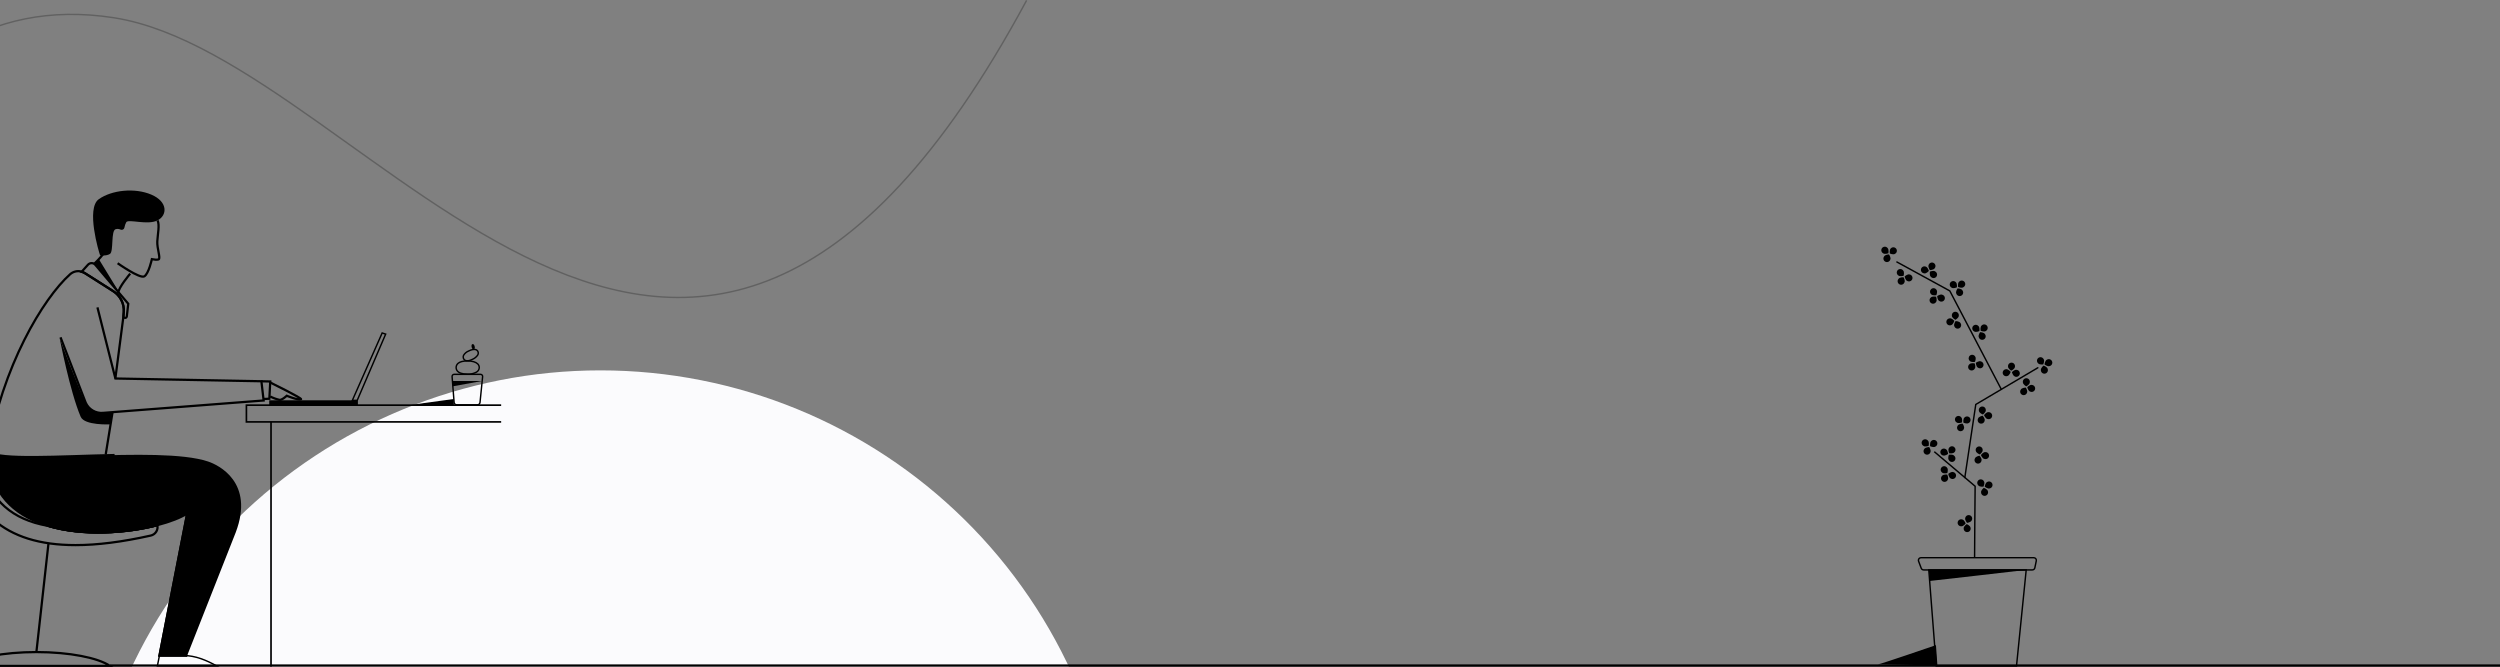 <svg width="1728" height="461" viewBox="0 0 1728 461" fill="none" xmlns="http://www.w3.org/2000/svg">
<rect x="0" y="0" width="1728" height="461" fill="#808080" stroke="none"/>
<g clip-path="url(#clip0_43_3170)">
<path d="M81.311 181.95C81.311 181.95 96.66 192.81 99.721 191.03C102.78 189.25 104.98 179.11 104.98 179.11C106.67 179.35 107.981 179.78 109.631 179.31C111.181 178.52 108.44 171.66 108.73 166.74C109.02 161.82 110.45 155.34 108.89 152.33" stroke="black" stroke-width="1.56" stroke-miterlimit="10"/>
<path d="M64.949 182.51C68.169 179.515 71.065 176.19 73.589 172.59" stroke="black" stroke-width="1.56" stroke-miterlimit="10"/>
<path d="M89.991 189.17C89.991 189.17 81.6 198.98 81.66 202.78" stroke="black" stroke-width="1.56" stroke-miterlimit="10"/>
<path d="M68.34 179.16L81.64 200.88L65.18 182.31L68.34 179.16Z" fill="black"/>
<path d="M69.161 176.41C68.291 174.1 59.331 144.03 68.271 137.69C77.211 131.35 93.071 129.61 104.601 134.52C116.131 139.43 115.771 148.81 108.891 152.33C102.011 155.85 88.741 151.24 87.301 153.55C86.657 154.717 86.218 155.985 86.001 157.3C85.95 157.582 85.837 157.85 85.668 158.083C85.5 158.316 85.281 158.507 85.028 158.644C84.775 158.78 84.495 158.858 84.208 158.871C83.921 158.884 83.635 158.832 83.371 158.72C82.318 158.216 81.12 158.103 79.991 158.4C76.521 159.27 78.651 173.73 76.051 175.46C73.451 177.19 69.161 176.41 69.161 176.41Z" fill="black"/>
<path d="M57 609C58.117 514.996 96.327 425.219 163.344 359.139C230.36 293.058 320.781 256 415 256C509.219 256 599.64 293.058 666.656 359.139C733.673 425.219 771.883 514.996 773 609H57Z" fill="#FBFBFD"/>
<path d="M88.651 209.96L87.651 218.73C87.629 218.93 87.552 219.12 87.431 219.28C87.31 219.443 87.148 219.571 86.961 219.65C86.771 219.729 86.565 219.76 86.361 219.74C86.158 219.716 85.965 219.64 85.801 219.52L85.271 219.11L85.521 215.77C85.736 212.931 85.177 210.087 83.902 207.542C82.626 204.997 80.683 202.846 78.281 201.32L58.681 188.86C57.965 188.426 57.195 188.089 56.391 187.86L60.831 182.95C61.159 182.597 61.558 182.318 62.001 182.13C62.449 181.939 62.934 181.85 63.421 181.87C63.904 181.881 64.38 181.997 64.813 182.211C65.247 182.426 65.628 182.732 65.931 183.11L88.651 209.96Z" stroke="black" stroke-width="1.56" stroke-miterlimit="10"/>
<path d="M56.42 187.79C57.225 188.019 57.995 188.356 58.71 188.79L78.31 201.25C80.713 202.777 82.656 204.928 83.931 207.473C85.206 210.018 85.766 212.861 85.55 215.7L85.26 219.04" stroke="black" stroke-width="1.56" stroke-miterlimit="10"/>
<path d="M77.76 285.13L73.061 314.13" stroke="black" stroke-width="1.56" stroke-miterlimit="10"/>
<path d="M85.26 219.1L79.731 261.62" stroke="black" stroke-width="1.56" stroke-miterlimit="10"/>
<path d="M162.92 368.04L129.38 453.09H110.26L129.42 354.87C124.92 357.78 117.68 360.63 108.81 362.94C87.74 368.39 57.5 370.72 33.04 363.34C12.8 357.22 -3.4 344.45 -7.15 321.34C-7.64 318.34 -8 315.34 -8.25 312.34C5.96 322.22 109.48 307.54 143.75 318.97C150.93 321.34 176.1 333.33 162.92 368.04Z" fill="black"/>
<path d="M-8.291 312.32C1.389 253.48 29.889 206.15 48.379 189.64C49.45 188.665 50.75 187.977 52.159 187.64C53.565 187.312 55.032 187.349 56.419 187.75" stroke="black" stroke-width="1.56" stroke-miterlimit="10"/>
<path d="M2294 460H76" stroke="black" stroke-width="1.56" stroke-miterlimit="10"/>
<path d="M108.78 362.96C87.7 368.41 57.4 370.74 33.02 363.35" stroke="black" stroke-width="1.56" stroke-miterlimit="10"/>
<path d="M104.26 370.169C84.613 374.576 67.253 376.78 52.18 376.78C27.47 376.78 8.71 370.88 -4.64 359.07C-37.48 329.96 -31.56 271.069 -25.3 208.699L-24.73 202.84C-24.535 201.287 -23.741 199.873 -22.517 198.897C-21.293 197.922 -19.737 197.464 -18.18 197.62C-16.625 197.777 -15.193 198.535 -14.188 199.732C-13.184 200.929 -12.686 202.471 -12.8 204.03L-13.41 209.959C-19.35 269.129 -24.96 325.179 3.29 350.189C10.84 356.889 20.69 361.289 33 363.439C57.46 370.819 87.7 368.44 108.76 363.04C108.933 363.802 108.953 364.592 108.819 365.363C108.685 366.133 108.4 366.87 107.98 367.53C107.136 368.865 105.799 369.814 104.26 370.169V370.169Z" stroke="black" stroke-width="1.56" stroke-miterlimit="10"/>
<path d="M76.04 460.29H-25.74C-17.44 454.67 2.26 450.71 25.15 450.71C48.04 450.71 67.74 454.67 76.04 460.29Z" stroke="black" stroke-width="1.56" stroke-miterlimit="10"/>
<path d="M33.541 375.26L25.15 450.72" stroke="black" stroke-width="1.56" stroke-miterlimit="10"/>
<path d="M186.89 264.439C186.89 264.439 209.53 275.529 208.04 275.979C205.91 276.759 198.2 273.54 198.2 273.54C198.2 273.54 194.81 276.78 193.07 276.36C190.872 275.852 188.746 275.073 186.74 274.04" stroke="black" stroke-width="1.56" stroke-miterlimit="10"/>
<path d="M108.779 460.29L110.209 453.11H126.969C134.969 453.11 142.789 456.37 149.749 460.29H108.779Z" stroke="black" stroke-miterlimit="10"/>
<path d="M129.379 453.11H110.259L129.419 354.89C124.919 357.8 117.679 360.649 108.809 362.959C87.739 368.409 57.499 370.74 33.039 363.36" stroke="black" stroke-width="1.56" stroke-miterlimit="10"/>
<path d="M-8.291 312.32C0.209 318.24 40.709 315.32 79.199 314.53" stroke="black" stroke-width="1.56" stroke-miterlimit="10"/>
<path d="M108.769 362.96C87.699 368.41 57.459 370.74 32.999 363.36C12.759 357.24 -3.441 344.47 -7.191 321.36C-7.681 318.36 -8.041 315.36 -8.291 312.36" stroke="black" stroke-width="1.56" stroke-miterlimit="10"/>
<path d="M129.369 453.13H110.199L129.369 354.89" stroke="black" stroke-width="1.56" stroke-miterlimit="10"/>
<path d="M346.4 280.04H170.32V291.62H346.4" stroke="black" stroke-width="1.16" stroke-miterlimit="10"/>
<path d="M187.33 291.59V460.77" stroke="black" stroke-width="1.16" stroke-miterlimit="10"/>
<path d="M67.35 212.46L79.76 261.62L180.68 263.52L182.22 276.81L71.14 285.39C68.669 285.588 66.197 285.015 64.064 283.751C61.931 282.487 60.243 280.593 59.23 278.33L41.83 233.15" stroke="black" stroke-width="1.56" stroke-miterlimit="10"/>
<path d="M247.38 276.69H186.09V280.2H247.38V276.69Z" fill="black"/>
<path d="M243.51 276.79L264.15 230.14L266.57 230.94L246.92 276.69L243.51 276.79Z" stroke="black" stroke-miterlimit="10"/>
<path d="M182.41 275.76L186.17 275.61L186.8 263.68L180.68 263.53" stroke="black" stroke-width="1.56" stroke-miterlimit="10"/>
<path d="M76.161 293.32C76.161 293.32 58.401 294.24 55.761 288.06C48.291 270.59 41.221 233.65 41.221 233.65C41.221 233.65 55.821 272.51 59.221 278.33C62.621 284.15 67.791 285.57 72.771 285.33L77.771 285.11L76.161 293.32Z" fill="black"/>
<path d="M1333.17 393.93H1400.51L1393.81 460.31H1338.33L1333.17 393.93Z" stroke="black" stroke-miterlimit="10"/>
<path d="M1298 459.23C1299.37 459.23 1338.13 445.91 1338.13 445.91L1339.13 459.91L1298 459.23Z" fill="black"/>
<path d="M1336.98 312.21L1365.21 336.09C1365.21 336.09 1364.78 382.37 1364.83 385.48" stroke="black" stroke-miterlimit="10"/>
<path d="M1358.09 330.06L1365.66 279.55L1408.54 254.2" stroke="black" stroke-miterlimit="10" stroke-linecap="round"/>
<path d="M1383.31 269.12L1347.7 201.07L1311.14 181.09" stroke="black" stroke-miterlimit="10" stroke-linecap="round"/>
<path d="M1350.9 312.58C1349.9 313.8 1347.29 313.29 1347.29 313.29C1347.29 313.29 1346.19 310.82 1347.15 309.61C1347.33 309.318 1347.57 309.067 1347.85 308.874C1348.14 308.681 1348.46 308.55 1348.8 308.491C1349.14 308.432 1349.48 308.446 1349.81 308.531C1350.15 308.616 1350.46 308.771 1350.73 308.985C1350.99 309.2 1351.21 309.469 1351.37 309.774C1351.53 310.08 1351.61 310.415 1351.63 310.758C1351.65 311.101 1351.59 311.444 1351.47 311.763C1351.34 312.082 1351.15 312.371 1350.9 312.61V312.58Z" fill="black"/>
<path d="M1347.06 318.04C1346.06 316.85 1347.06 314.36 1347.06 314.36C1347.06 314.36 1349.7 313.79 1350.69 314.98C1350.97 315.203 1351.2 315.486 1351.35 315.807C1351.51 316.129 1351.6 316.481 1351.6 316.839C1351.6 317.196 1351.53 317.551 1351.38 317.876C1351.23 318.201 1351.01 318.489 1350.74 318.72C1350.47 318.951 1350.14 319.118 1349.8 319.209C1349.45 319.301 1349.09 319.314 1348.74 319.249C1348.39 319.184 1348.06 319.042 1347.77 318.833C1347.47 318.624 1347.23 318.353 1347.06 318.04Z" fill="black"/>
<path d="M1342.95 314.77C1344.36 315.4 1346.49 313.77 1346.49 313.77C1346.49 313.77 1346.33 311.08 1344.92 310.44C1344.63 310.249 1344.3 310.123 1343.95 310.072C1343.61 310.02 1343.25 310.044 1342.92 310.141C1342.58 310.238 1342.27 310.406 1342.01 310.635C1341.74 310.863 1341.53 311.146 1341.38 311.464C1341.24 311.782 1341.16 312.127 1341.16 312.477C1341.16 312.827 1341.24 313.172 1341.38 313.49C1341.53 313.808 1341.74 314.09 1342.01 314.318C1342.27 314.546 1342.58 314.714 1342.92 314.81L1342.95 314.77Z" fill="black"/>
<path d="M1332.56 304.54C1333.72 305.54 1333.06 308.19 1333.06 308.19C1333.06 308.19 1330.53 309.19 1329.38 308.12C1329.08 307.933 1328.82 307.683 1328.63 307.387C1328.43 307.091 1328.31 306.756 1328.26 306.405C1328.2 306.055 1328.23 305.697 1328.33 305.358C1328.43 305.018 1328.61 304.705 1328.84 304.44C1329.08 304.175 1329.37 303.965 1329.69 303.824C1330.02 303.683 1330.37 303.615 1330.73 303.625C1331.08 303.634 1331.43 303.721 1331.74 303.879C1332.06 304.037 1332.34 304.263 1332.56 304.54Z" fill="black"/>
<path d="M1337.79 308.66C1336.54 309.58 1334.11 308.4 1334.11 308.4C1334.11 308.4 1333.69 305.72 1334.94 304.8C1335.19 304.548 1335.48 304.354 1335.81 304.229C1336.14 304.104 1336.49 304.052 1336.85 304.076C1337.2 304.101 1337.54 304.201 1337.85 304.37C1338.15 304.539 1338.42 304.774 1338.63 305.057C1338.84 305.34 1338.99 305.665 1339.06 306.01C1339.13 306.354 1339.12 306.71 1339.04 307.053C1338.96 307.395 1338.81 307.716 1338.59 307.994C1338.38 308.271 1338.1 308.499 1337.79 308.66Z" fill="black"/>
<path d="M1334.29 312.6C1335 311.23 1333.46 309.01 1333.46 309.01C1333.46 309.01 1330.75 309.01 1330.04 310.38C1329.83 310.662 1329.68 310.986 1329.61 311.331C1329.53 311.676 1329.53 312.032 1329.61 312.376C1329.69 312.72 1329.84 313.043 1330.06 313.323C1330.27 313.603 1330.55 313.832 1330.86 313.995C1331.17 314.158 1331.51 314.251 1331.87 314.268C1332.22 314.285 1332.57 314.225 1332.9 314.093C1333.22 313.96 1333.52 313.758 1333.76 313.5C1334 313.242 1334.18 312.935 1334.29 312.6Z" fill="black"/>
<path d="M1342.32 328.95C1343.21 327.69 1345.89 328.03 1345.89 328.03C1345.89 328.03 1347.14 330.43 1346.25 331.7C1346.1 332.017 1345.88 332.298 1345.61 332.522C1345.33 332.745 1345.02 332.908 1344.68 332.997C1344.33 333.086 1343.98 333.1 1343.63 333.037C1343.29 332.975 1342.96 332.838 1342.67 332.637C1342.38 332.435 1342.14 332.172 1341.96 331.868C1341.78 331.564 1341.67 331.224 1341.64 330.874C1341.61 330.523 1341.65 330.169 1341.77 329.837C1341.89 329.505 1342.07 329.202 1342.32 328.95Z" fill="black"/>
<path d="M1345.81 323.29C1346.87 324.42 1345.98 326.97 1345.98 326.97C1345.98 326.97 1343.37 327.69 1342.32 326.56C1342.04 326.345 1341.82 326.072 1341.66 325.762C1341.5 325.451 1341.41 325.11 1341.39 324.761C1341.38 324.412 1341.44 324.064 1341.57 323.741C1341.7 323.417 1341.9 323.126 1342.16 322.888C1342.41 322.649 1342.71 322.468 1343.05 322.358C1343.38 322.247 1343.73 322.21 1344.08 322.248C1344.42 322.286 1344.76 322.399 1345.06 322.579C1345.36 322.759 1345.61 323.001 1345.81 323.29Z" fill="black"/>
<path d="M1350.14 326.31C1348.69 325.76 1346.66 327.54 1346.66 327.54C1346.66 327.54 1346.98 330.23 1348.42 330.78C1348.72 330.95 1349.06 331.053 1349.4 331.082C1349.75 331.11 1350.1 331.064 1350.43 330.947C1350.75 330.829 1351.05 330.642 1351.3 330.399C1351.55 330.157 1351.74 329.863 1351.86 329.539C1351.99 329.215 1352.04 328.868 1352.02 328.521C1352 328.174 1351.9 327.836 1351.74 327.53C1351.58 327.224 1351.35 326.956 1351.07 326.746C1350.8 326.535 1350.48 326.386 1350.14 326.31Z" fill="black"/>
<path d="M1371.73 317.25C1370.19 317.07 1369.22 314.55 1369.22 314.55C1369.22 314.55 1370.74 312.31 1372.28 312.49C1372.63 312.471 1372.99 312.53 1373.31 312.661C1373.64 312.793 1373.94 312.995 1374.18 313.252C1374.42 313.51 1374.6 313.817 1374.72 314.153C1374.83 314.488 1374.86 314.844 1374.82 315.195C1374.78 315.546 1374.67 315.885 1374.48 316.186C1374.3 316.487 1374.05 316.745 1373.75 316.94C1373.46 317.136 1373.13 317.265 1372.78 317.318C1372.43 317.372 1372.07 317.348 1371.73 317.25Z" fill="black"/>
<path d="M1365.06 316.88C1365.55 315.41 1368.22 314.979 1368.22 314.979C1368.22 314.979 1370.1 316.93 1369.61 318.4C1369.55 318.747 1369.42 319.078 1369.22 319.37C1369.03 319.661 1368.77 319.907 1368.47 320.089C1368.17 320.271 1367.83 320.385 1367.48 320.424C1367.13 320.463 1366.78 320.425 1366.44 320.314C1366.11 320.202 1365.8 320.019 1365.55 319.778C1365.29 319.537 1365.09 319.243 1364.96 318.916C1364.83 318.589 1364.77 318.238 1364.78 317.886C1364.8 317.535 1364.9 317.191 1365.06 316.88Z" fill="black"/>
<path d="M1365.69 311.64C1365.89 313.17 1368.42 314.11 1368.42 314.11C1368.42 314.11 1370.64 312.55 1370.42 311.02C1370.43 310.673 1370.36 310.329 1370.22 310.012C1370.08 309.694 1369.87 309.41 1369.61 309.18C1369.35 308.949 1369.05 308.777 1368.71 308.675C1368.38 308.572 1368.03 308.543 1367.69 308.588C1367.34 308.633 1367.01 308.751 1366.72 308.935C1366.43 309.119 1366.17 309.364 1365.98 309.653C1365.79 309.943 1365.66 310.27 1365.61 310.613C1365.56 310.956 1365.58 311.306 1365.67 311.64H1365.69Z" fill="black"/>
<path d="M1373.88 289.64C1372.34 289.46 1371.37 286.94 1371.37 286.94C1371.37 286.94 1372.89 284.71 1374.43 284.88C1374.78 284.862 1375.14 284.92 1375.46 285.052C1375.79 285.184 1376.09 285.385 1376.33 285.643C1376.57 285.9 1376.76 286.208 1376.87 286.543C1376.98 286.879 1377.01 287.235 1376.97 287.586C1376.93 287.937 1376.82 288.275 1376.63 288.576C1376.45 288.878 1376.2 289.135 1375.9 289.331C1375.61 289.526 1375.28 289.656 1374.93 289.709C1374.58 289.762 1374.22 289.739 1373.88 289.64Z" fill="black"/>
<path d="M1367.23 289.27C1367.73 287.8 1370.4 287.37 1370.4 287.37C1370.4 287.37 1372.27 289.37 1371.78 290.79C1371.72 291.138 1371.59 291.469 1371.4 291.76C1371.2 292.052 1370.94 292.297 1370.64 292.479C1370.34 292.661 1370 292.776 1369.65 292.815C1369.3 292.854 1368.95 292.816 1368.61 292.704C1368.28 292.593 1367.97 292.41 1367.72 292.168C1367.46 291.927 1367.26 291.633 1367.13 291.306C1367 290.98 1366.94 290.628 1366.96 290.277C1366.97 289.925 1367.07 289.582 1367.23 289.27Z" fill="black"/>
<path d="M1367.84 284.04C1368.04 285.57 1370.58 286.51 1370.58 286.51C1370.58 286.51 1372.79 284.95 1372.58 283.42C1372.59 283.073 1372.52 282.729 1372.38 282.411C1372.24 282.094 1372.03 281.81 1371.77 281.579C1371.51 281.348 1371.21 281.176 1370.87 281.074C1370.54 280.972 1370.19 280.942 1369.85 280.987C1369.5 281.032 1369.17 281.15 1368.88 281.334C1368.59 281.518 1368.33 281.763 1368.14 282.053C1367.95 282.342 1367.83 282.67 1367.77 283.013C1367.72 283.355 1367.74 283.706 1367.83 284.04H1367.84Z" fill="black"/>
<path d="M1375.36 337.57C1373.92 338.14 1371.87 336.37 1371.87 336.37C1371.87 336.37 1372.16 333.68 1373.6 333.12C1373.9 332.945 1374.24 332.837 1374.58 332.803C1374.93 332.77 1375.28 332.811 1375.61 332.925C1375.94 333.039 1376.24 333.223 1376.49 333.464C1376.74 333.705 1376.94 333.998 1377.07 334.322C1377.2 334.646 1377.25 334.994 1377.23 335.342C1377.22 335.69 1377.12 336.03 1376.96 336.338C1376.8 336.646 1376.57 336.916 1376.3 337.129C1376.02 337.342 1375.7 337.492 1375.36 337.57Z" fill="black"/>
<path d="M1369.32 340.37C1369.06 338.85 1371.21 337.21 1371.21 337.21C1371.21 337.21 1373.79 338.05 1374.04 339.57C1374.15 339.901 1374.18 340.251 1374.14 340.596C1374.1 340.942 1373.99 341.275 1373.81 341.573C1373.63 341.871 1373.39 342.126 1373.1 342.322C1372.81 342.518 1372.49 342.649 1372.14 342.707C1371.8 342.765 1371.45 342.749 1371.11 342.659C1370.78 342.569 1370.47 342.407 1370.2 342.186C1369.93 341.964 1369.71 341.687 1369.56 341.373C1369.41 341.06 1369.33 340.718 1369.32 340.37Z" fill="black"/>
<path d="M1367.38 335.47C1368.28 336.73 1370.96 336.36 1370.96 336.36C1370.96 336.36 1372.18 333.94 1371.28 332.68C1371.12 332.363 1370.9 332.085 1370.63 331.863C1370.35 331.642 1370.03 331.482 1369.69 331.397C1369.35 331.311 1368.99 331.3 1368.65 331.366C1368.3 331.431 1367.97 331.572 1367.69 331.777C1367.4 331.982 1367.16 332.247 1366.99 332.554C1366.81 332.86 1366.71 333.201 1366.68 333.553C1366.65 333.904 1366.7 334.257 1366.82 334.588C1366.94 334.92 1367.13 335.22 1367.38 335.47Z" fill="black"/>
<path d="M1356.25 359.04C1357.78 359.27 1358.65 361.83 1358.65 361.83C1358.65 361.83 1357.05 364.01 1355.52 363.77C1355.17 363.768 1354.83 363.692 1354.51 363.546C1354.2 363.399 1353.92 363.187 1353.69 362.922C1353.46 362.657 1353.3 362.346 1353.2 362.011C1353.11 361.676 1353.08 361.325 1353.14 360.981C1353.19 360.636 1353.32 360.308 1353.51 360.017C1353.7 359.726 1353.95 359.48 1354.25 359.296C1354.54 359.112 1354.88 358.994 1355.22 358.949C1355.57 358.905 1355.92 358.936 1356.25 359.04Z" fill="black"/>
<path d="M1362.87 359.62C1362.33 361.07 1359.64 361.4 1359.64 361.4C1359.64 361.4 1357.84 359.4 1358.39 357.93C1358.47 357.59 1358.61 357.27 1358.82 356.992C1359.03 356.714 1359.29 356.484 1359.6 356.318C1359.91 356.152 1360.24 356.054 1360.59 356.03C1360.94 356.006 1361.29 356.057 1361.61 356.18C1361.94 356.303 1362.23 356.494 1362.48 356.741C1362.72 356.988 1362.91 357.285 1363.03 357.611C1363.15 357.938 1363.2 358.286 1363.17 358.633C1363.14 358.979 1363.04 359.316 1362.87 359.62Z" fill="black"/>
<path d="M1362.06 364.83C1361.91 363.29 1359.41 362.26 1359.41 362.26C1359.41 362.26 1357.14 363.74 1357.29 365.26C1357.27 365.606 1357.33 365.952 1357.46 366.274C1357.59 366.596 1357.79 366.887 1358.04 367.126C1358.29 367.366 1358.59 367.549 1358.91 367.662C1359.24 367.776 1359.59 367.818 1359.93 367.785C1360.28 367.753 1360.61 367.646 1360.91 367.473C1361.22 367.3 1361.48 367.065 1361.68 366.783C1361.88 366.501 1362.02 366.178 1362.08 365.838C1362.15 365.497 1362.14 365.147 1362.06 364.81V364.83Z" fill="black"/>
<path d="M1355.5 288.35C1356.69 289.35 1356.1 291.98 1356.1 291.98C1356.1 291.98 1353.6 292.98 1352.42 291.98C1352.12 291.798 1351.87 291.555 1351.67 291.265C1351.48 290.976 1351.35 290.648 1351.29 290.303C1351.23 289.959 1351.25 289.607 1351.34 289.27C1351.44 288.934 1351.6 288.621 1351.83 288.354C1352.05 288.087 1352.33 287.872 1352.65 287.723C1352.96 287.574 1353.31 287.496 1353.66 287.492C1354 287.489 1354.35 287.561 1354.67 287.704C1354.99 287.847 1355.27 288.057 1355.5 288.32V288.35Z" fill="black"/>
<path d="M1360.84 292.33C1359.62 293.28 1357.15 292.16 1357.15 292.16C1357.15 292.16 1356.67 289.5 1357.89 288.55C1358.13 288.306 1358.42 288.116 1358.74 287.993C1359.07 287.87 1359.41 287.816 1359.75 287.835C1360.09 287.854 1360.43 287.945 1360.73 288.103C1361.04 288.261 1361.31 288.481 1361.52 288.75C1361.73 289.019 1361.89 289.331 1361.97 289.663C1362.06 289.996 1362.07 290.343 1362.01 290.681C1361.95 291.02 1361.82 291.341 1361.63 291.626C1361.43 291.91 1361.18 292.15 1360.89 292.33H1360.84Z" fill="black"/>
<path d="M1357.44 296.36C1358.12 294.97 1356.52 292.79 1356.52 292.79C1356.52 292.79 1353.82 292.87 1353.14 294.26C1352.94 294.547 1352.81 294.873 1352.75 295.216C1352.69 295.559 1352.7 295.911 1352.79 296.248C1352.88 296.585 1353.04 296.9 1353.26 297.169C1353.48 297.439 1353.76 297.657 1354.07 297.81C1354.38 297.963 1354.72 298.047 1355.07 298.055C1355.42 298.064 1355.77 297.997 1356.09 297.859C1356.41 297.721 1356.69 297.516 1356.93 297.257C1357.16 296.999 1357.34 296.693 1357.44 296.36Z" fill="black"/>
<path d="M1304.63 171.39C1305.81 172.39 1305.23 175.03 1305.23 175.03C1305.23 175.03 1302.72 176.03 1301.54 175.03C1301.24 174.849 1300.98 174.605 1300.78 174.314C1300.58 174.023 1300.45 173.693 1300.39 173.346C1300.33 172.999 1300.35 172.643 1300.45 172.304C1300.54 171.964 1300.7 171.649 1300.93 171.379C1301.16 171.11 1301.44 170.894 1301.76 170.744C1302.08 170.595 1302.42 170.517 1302.78 170.515C1303.13 170.513 1303.48 170.587 1303.8 170.733C1304.12 170.879 1304.4 171.093 1304.63 171.36V171.39Z" fill="black"/>
<path d="M1309.96 175.37C1308.74 176.37 1306.28 175.21 1306.28 175.21C1306.28 175.21 1305.79 172.55 1307.01 171.6C1307.25 171.366 1307.54 171.185 1307.86 171.069C1308.18 170.953 1308.51 170.905 1308.85 170.927C1309.19 170.949 1309.51 171.041 1309.81 171.198C1310.11 171.354 1310.38 171.571 1310.59 171.835C1310.8 172.099 1310.95 172.404 1311.03 172.73C1311.12 173.056 1311.13 173.397 1311.08 173.73C1311.03 174.062 1310.9 174.38 1310.72 174.663C1310.53 174.945 1310.29 175.187 1310.01 175.37H1309.96Z" fill="black"/>
<path d="M1306.57 179.41C1307.25 178.02 1305.64 175.84 1305.64 175.84C1305.64 175.84 1302.94 175.92 1302.26 177.31C1302.06 177.597 1301.92 177.926 1301.85 178.273C1301.79 178.62 1301.8 178.976 1301.89 179.318C1301.98 179.66 1302.14 179.979 1302.36 180.252C1302.58 180.526 1302.86 180.748 1303.18 180.902C1303.5 181.057 1303.84 181.14 1304.19 181.147C1304.55 181.154 1304.9 181.084 1305.22 180.942C1305.54 180.8 1305.83 180.589 1306.06 180.325C1306.3 180.06 1306.47 179.748 1306.57 179.41Z" fill="black"/>
<path d="M1312.24 192.77C1313.06 191.45 1315.75 191.65 1315.75 191.65C1315.75 191.65 1317.12 193.98 1316.31 195.3C1316.18 195.627 1315.97 195.921 1315.71 196.161C1315.46 196.401 1315.15 196.582 1314.81 196.691C1314.47 196.799 1314.12 196.834 1313.77 196.791C1313.42 196.748 1313.08 196.629 1312.78 196.442C1312.48 196.256 1312.22 196.006 1312.03 195.711C1311.84 195.415 1311.71 195.081 1311.66 194.732C1311.61 194.382 1311.63 194.025 1311.73 193.687C1311.83 193.348 1312.01 193.035 1312.24 192.77Z" fill="black"/>
<path d="M1315.42 186.92C1316.53 187.99 1315.78 190.59 1315.78 190.59C1315.78 190.59 1313.22 191.45 1312.1 190.38C1311.81 190.181 1311.57 189.92 1311.39 189.617C1311.21 189.314 1311.09 188.975 1311.06 188.625C1311.02 188.274 1311.06 187.92 1311.18 187.586C1311.29 187.253 1311.48 186.948 1311.72 186.694C1311.97 186.44 1312.26 186.241 1312.59 186.113C1312.92 185.985 1313.27 185.929 1313.62 185.951C1313.98 185.972 1314.32 186.07 1314.63 186.238C1314.94 186.405 1315.21 186.638 1315.42 186.92Z" fill="black"/>
<path d="M1319.89 189.7C1318.42 189.23 1316.49 191.12 1316.49 191.12C1316.49 191.12 1316.95 193.79 1318.43 194.26C1318.74 194.413 1319.08 194.498 1319.43 194.507C1319.78 194.517 1320.12 194.451 1320.44 194.315C1320.76 194.179 1321.05 193.975 1321.29 193.718C1321.52 193.461 1321.7 193.157 1321.8 192.826C1321.91 192.495 1321.94 192.145 1321.9 191.799C1321.86 191.454 1321.74 191.122 1321.56 190.825C1321.38 190.529 1321.14 190.275 1320.85 190.081C1320.56 189.887 1320.23 189.757 1319.89 189.7Z" fill="black"/>
<path d="M1337.34 185.3C1336.63 186.67 1333.93 186.69 1333.93 186.69C1333.93 186.69 1332.37 184.47 1333.09 183.1C1333.2 182.77 1333.38 182.468 1333.62 182.215C1333.86 181.962 1334.15 181.764 1334.48 181.634C1334.8 181.504 1335.15 181.445 1335.5 181.462C1335.84 181.478 1336.18 181.57 1336.49 181.73C1336.8 181.89 1337.07 182.115 1337.29 182.39C1337.5 182.664 1337.66 182.982 1337.74 183.321C1337.82 183.66 1337.82 184.012 1337.75 184.354C1337.69 184.695 1337.54 185.018 1337.34 185.3Z" fill="black"/>
<path d="M1334.64 191.38C1333.44 190.38 1333.98 187.75 1333.98 187.75C1333.98 187.75 1336.47 186.69 1337.67 187.67C1337.98 187.842 1338.24 188.079 1338.45 188.365C1338.66 188.651 1338.8 188.978 1338.86 189.324C1338.93 189.67 1338.92 190.026 1338.83 190.368C1338.75 190.709 1338.59 191.028 1338.37 191.302C1338.15 191.576 1337.87 191.798 1337.55 191.953C1337.24 192.108 1336.89 192.193 1336.54 192.2C1336.19 192.207 1335.84 192.138 1335.51 191.996C1335.19 191.854 1334.9 191.644 1334.67 191.38H1334.64Z" fill="black"/>
<path d="M1329.95 188.96C1331.46 189.32 1333.23 187.27 1333.23 187.27C1333.23 187.27 1332.56 184.65 1331.05 184.27C1330.73 184.141 1330.38 184.084 1330.03 184.102C1329.69 184.119 1329.35 184.212 1329.04 184.372C1328.73 184.533 1328.46 184.758 1328.25 185.033C1328.03 185.307 1327.88 185.624 1327.8 185.963C1327.72 186.301 1327.72 186.652 1327.78 186.993C1327.85 187.334 1327.99 187.657 1328.2 187.938C1328.4 188.22 1328.66 188.454 1328.97 188.625C1329.27 188.796 1329.6 188.9 1329.95 188.93V188.96Z" fill="black"/>
<path d="M1357.14 198.47C1355.93 199.47 1353.45 198.35 1353.45 198.35C1353.45 198.35 1352.93 195.7 1354.14 194.73C1354.38 194.467 1354.67 194.259 1354.99 194.119C1355.31 193.98 1355.66 193.912 1356.02 193.922C1356.37 193.931 1356.72 194.018 1357.03 194.175C1357.35 194.332 1357.63 194.555 1357.85 194.83C1358.07 195.106 1358.23 195.426 1358.31 195.768C1358.39 196.11 1358.4 196.467 1358.34 196.814C1358.27 197.16 1358.13 197.487 1357.92 197.773C1357.71 198.059 1357.45 198.297 1357.14 198.47Z" fill="black"/>
<path d="M1352.19 202.929C1351.5 201.539 1353.07 199.35 1353.07 199.35C1353.07 199.35 1355.77 199.35 1356.47 200.77C1356.68 201.054 1356.82 201.381 1356.89 201.727C1356.96 202.073 1356.96 202.43 1356.87 202.773C1356.79 203.116 1356.63 203.437 1356.42 203.714C1356.2 203.99 1355.92 204.216 1355.61 204.375C1355.29 204.534 1354.94 204.622 1354.59 204.634C1354.24 204.646 1353.89 204.581 1353.56 204.443C1353.24 204.306 1352.95 204.099 1352.71 203.838C1352.47 203.576 1352.3 203.266 1352.19 202.929Z" fill="black"/>
<path d="M1348.9 198.81C1350.13 199.75 1352.58 198.6 1352.58 198.6C1352.58 198.6 1353.03 195.939 1351.8 194.999C1351.56 194.751 1351.26 194.557 1350.94 194.432C1350.62 194.307 1350.27 194.254 1349.92 194.275C1349.57 194.296 1349.24 194.392 1348.93 194.556C1348.62 194.72 1348.36 194.948 1348.14 195.225C1347.93 195.501 1347.79 195.82 1347.71 196.159C1347.63 196.499 1347.63 196.85 1347.7 197.19C1347.77 197.531 1347.92 197.851 1348.13 198.131C1348.33 198.41 1348.6 198.642 1348.9 198.81Z" fill="black"/>
<path d="M1372.71 228.72C1371.51 229.72 1369.03 228.6 1369.03 228.6C1369.03 228.6 1368.51 225.95 1369.72 224.98C1369.96 224.728 1370.25 224.531 1370.57 224.401C1370.89 224.271 1371.23 224.211 1371.58 224.225C1371.92 224.239 1372.26 224.327 1372.57 224.482C1372.88 224.638 1373.15 224.859 1373.37 225.128C1373.58 225.398 1373.74 225.711 1373.82 226.046C1373.91 226.381 1373.92 226.731 1373.86 227.071C1373.8 227.411 1373.67 227.734 1373.47 228.019C1373.27 228.303 1373.02 228.542 1372.72 228.72H1372.71Z" fill="black"/>
<path d="M1367.77 233.179C1367.07 231.789 1368.65 229.6 1368.65 229.6C1368.65 229.6 1371.35 229.6 1372.05 231.02C1372.26 231.304 1372.4 231.631 1372.47 231.977C1372.54 232.323 1372.54 232.68 1372.45 233.023C1372.37 233.366 1372.21 233.687 1372 233.964C1371.78 234.24 1371.5 234.466 1371.19 234.625C1370.87 234.784 1370.52 234.872 1370.17 234.884C1369.82 234.896 1369.47 234.831 1369.14 234.693C1368.82 234.556 1368.53 234.349 1368.29 234.088C1368.05 233.826 1367.88 233.516 1367.77 233.179Z" fill="black"/>
<path d="M1364.47 229.04C1365.71 229.98 1368.15 228.83 1368.15 228.83C1368.15 228.83 1368.61 226.17 1367.37 225.23C1367.13 224.981 1366.83 224.788 1366.51 224.663C1366.18 224.538 1365.84 224.484 1365.49 224.506C1365.14 224.527 1364.8 224.623 1364.5 224.787C1364.19 224.951 1363.92 225.179 1363.71 225.455C1363.5 225.732 1363.35 226.051 1363.28 226.39C1363.2 226.729 1363.2 227.081 1363.27 227.421C1363.34 227.761 1363.49 228.082 1363.69 228.361C1363.9 228.64 1364.17 228.872 1364.47 229.04Z" fill="black"/>
<path d="M1334.55 205.7C1335.55 204.52 1338.18 205.09 1338.18 205.09C1338.18 205.09 1339.18 207.59 1338.18 208.78C1338 209.074 1337.75 209.326 1337.46 209.518C1337.18 209.71 1336.85 209.837 1336.51 209.892C1336.16 209.947 1335.81 209.927 1335.48 209.835C1335.15 209.742 1334.84 209.579 1334.57 209.356C1334.3 209.133 1334.09 208.856 1333.94 208.543C1333.79 208.23 1333.71 207.888 1333.71 207.542C1333.7 207.195 1333.77 206.851 1333.91 206.533C1334.05 206.215 1334.25 205.931 1334.51 205.7H1334.55Z" fill="black"/>
<path d="M1338.5 200.35C1339.5 201.57 1338.36 204.04 1338.36 204.04C1338.36 204.04 1335.7 204.54 1334.74 203.32C1334.5 203.079 1334.31 202.79 1334.19 202.472C1334.07 202.154 1334.02 201.814 1334.04 201.474C1334.06 201.134 1334.15 200.802 1334.3 200.5C1334.46 200.197 1334.68 199.931 1334.94 199.719C1335.21 199.507 1335.52 199.353 1335.85 199.267C1336.18 199.182 1336.52 199.168 1336.86 199.224C1337.19 199.281 1337.51 199.408 1337.8 199.597C1338.08 199.786 1338.32 200.032 1338.5 200.32V200.35Z" fill="black"/>
<path d="M1342.55 203.73C1341.16 203.06 1338.99 204.67 1338.99 204.67C1338.99 204.67 1339.07 207.37 1340.47 208.05C1340.76 208.253 1341.09 208.39 1341.44 208.453C1341.78 208.516 1342.14 208.502 1342.48 208.414C1342.82 208.325 1343.14 208.163 1343.41 207.939C1343.68 207.714 1343.9 207.434 1344.06 207.116C1344.21 206.798 1344.29 206.451 1344.3 206.098C1344.3 205.746 1344.23 205.396 1344.09 205.074C1343.94 204.752 1343.73 204.464 1343.47 204.232C1343.2 204 1342.89 203.829 1342.55 203.73Z" fill="black"/>
<path d="M1361.27 251.799C1362.27 250.609 1364.9 251.179 1364.9 251.179C1364.9 251.179 1365.9 253.68 1364.9 254.87C1364.72 255.175 1364.48 255.437 1364.19 255.639C1363.9 255.841 1363.57 255.977 1363.22 256.038C1362.87 256.099 1362.52 256.083 1362.17 255.992C1361.83 255.901 1361.52 255.737 1361.24 255.51C1360.97 255.284 1360.75 255.002 1360.6 254.682C1360.45 254.363 1360.37 254.014 1360.37 253.661C1360.37 253.308 1360.44 252.958 1360.59 252.636C1360.74 252.315 1360.95 252.029 1361.22 251.799H1361.27Z" fill="black"/>
<path d="M1365.23 246.45C1366.18 247.66 1365.08 250.13 1365.08 250.13C1365.08 250.13 1362.42 250.63 1361.46 249.41C1361.21 249.17 1361.02 248.879 1360.89 248.558C1360.76 248.236 1360.7 247.891 1360.72 247.545C1360.74 247.2 1360.83 246.862 1360.98 246.553C1361.14 246.245 1361.36 245.975 1361.63 245.759C1361.9 245.544 1362.22 245.388 1362.55 245.304C1362.89 245.22 1363.24 245.208 1363.58 245.269C1363.92 245.331 1364.24 245.465 1364.53 245.661C1364.81 245.858 1365.05 246.113 1365.23 246.41V246.45Z" fill="black"/>
<path d="M1369.27 249.82C1367.88 249.15 1365.71 250.76 1365.71 250.76C1365.71 250.76 1365.8 253.46 1367.19 254.14C1367.48 254.343 1367.81 254.481 1368.16 254.544C1368.5 254.607 1368.86 254.593 1369.2 254.504C1369.54 254.415 1369.86 254.253 1370.13 254.029C1370.4 253.805 1370.63 253.525 1370.78 253.207C1370.93 252.889 1371.01 252.542 1371.02 252.189C1371.02 251.836 1370.95 251.487 1370.81 251.165C1370.67 250.842 1370.45 250.555 1370.19 250.323C1369.92 250.091 1369.61 249.919 1369.27 249.82Z" fill="black"/>
<path d="M1347.54 220.04C1349.05 219.69 1350.81 221.74 1350.81 221.74C1350.81 221.74 1350.12 224.36 1348.61 224.74C1348.29 224.865 1347.94 224.918 1347.59 224.897C1347.25 224.876 1346.91 224.781 1346.6 224.618C1346.3 224.455 1346.03 224.229 1345.82 223.953C1345.61 223.678 1345.46 223.36 1345.38 223.022C1345.3 222.684 1345.3 222.334 1345.37 221.994C1345.44 221.654 1345.58 221.334 1345.79 221.054C1345.99 220.774 1346.25 220.541 1346.56 220.371C1346.86 220.202 1347.19 220.099 1347.54 220.07V220.04Z" fill="black"/>
<path d="M1353.93 218.21C1353.93 219.76 1351.58 221.05 1351.58 221.05C1351.58 221.05 1349.17 219.84 1349.14 218.29C1349.09 217.947 1349.1 217.597 1349.2 217.263C1349.29 216.928 1349.45 216.617 1349.67 216.351C1349.9 216.085 1350.17 215.87 1350.49 215.721C1350.8 215.572 1351.14 215.491 1351.49 215.486C1351.84 215.48 1352.18 215.549 1352.5 215.688C1352.82 215.826 1353.1 216.032 1353.33 216.29C1353.56 216.549 1353.74 216.854 1353.84 217.185C1353.94 217.516 1353.97 217.866 1353.93 218.21Z" fill="black"/>
<path d="M1355.11 223.35C1354.41 221.97 1351.71 221.939 1351.71 221.939C1351.71 221.939 1350.14 224.14 1350.84 225.52C1350.95 225.848 1351.13 226.15 1351.37 226.403C1351.61 226.656 1351.9 226.854 1352.22 226.985C1352.54 227.116 1352.89 227.177 1353.23 227.163C1353.58 227.148 1353.92 227.059 1354.23 226.902C1354.54 226.745 1354.81 226.523 1355.03 226.251C1355.24 225.979 1355.4 225.664 1355.48 225.327C1355.56 224.99 1355.57 224.639 1355.51 224.298C1355.45 223.957 1355.31 223.633 1355.11 223.35Z" fill="black"/>
<path d="M1416.66 253.04C1415.23 253.62 1413.17 251.86 1413.17 251.86C1413.17 251.86 1413.43 249.17 1414.87 248.59C1415.17 248.408 1415.51 248.293 1415.86 248.254C1416.21 248.215 1416.57 248.253 1416.9 248.364C1417.23 248.476 1417.54 248.659 1417.8 248.9C1418.05 249.141 1418.25 249.436 1418.38 249.763C1418.52 250.089 1418.57 250.441 1418.56 250.793C1418.54 251.144 1418.44 251.488 1418.28 251.8C1418.12 252.111 1417.89 252.384 1417.61 252.598C1417.33 252.812 1417.01 252.963 1416.66 253.04Z" fill="black"/>
<path d="M1410.65 255.89C1410.38 254.36 1412.52 252.71 1412.52 252.71C1412.52 252.71 1415.1 253.52 1415.37 255.05C1415.49 255.383 1415.53 255.737 1415.5 256.088C1415.47 256.439 1415.36 256.779 1415.18 257.084C1415 257.389 1414.76 257.652 1414.47 257.854C1414.18 258.056 1413.85 258.193 1413.51 258.255C1413.16 258.317 1412.8 258.302 1412.46 258.212C1412.12 258.122 1411.8 257.959 1411.53 257.734C1411.26 257.509 1411.04 257.227 1410.89 256.909C1410.74 256.59 1410.65 256.243 1410.65 255.89Z" fill="black"/>
<path d="M1408.67 251.04C1409.58 252.29 1412.26 251.89 1412.26 251.89C1412.26 251.89 1413.46 249.47 1412.55 248.22C1412.39 247.906 1412.17 247.629 1411.89 247.41C1411.62 247.191 1411.3 247.035 1410.95 246.952C1410.61 246.869 1410.25 246.862 1409.91 246.93C1409.56 246.998 1409.24 247.141 1408.95 247.348C1408.67 247.555 1408.43 247.822 1408.26 248.129C1408.09 248.437 1407.98 248.778 1407.96 249.129C1407.93 249.48 1407.98 249.833 1408.1 250.163C1408.23 250.493 1408.42 250.792 1408.67 251.04Z" fill="black"/>
<path d="M1403.29 270.689C1401.8 270.279 1401.24 267.63 1401.24 267.63C1401.24 267.63 1403.09 265.63 1404.58 266.08C1404.93 266.123 1405.26 266.24 1405.55 266.423C1405.85 266.607 1406.1 266.852 1406.29 267.141C1406.49 267.431 1406.61 267.759 1406.67 268.103C1406.72 268.447 1406.7 268.798 1406.61 269.133C1406.52 269.468 1406.35 269.779 1406.13 270.044C1405.9 270.31 1405.62 270.524 1405.31 270.672C1404.99 270.819 1404.65 270.898 1404.3 270.901C1403.95 270.904 1403.61 270.832 1403.29 270.689Z" fill="black"/>
<path d="M1396.79 269.29C1397.5 267.91 1400.21 267.91 1400.21 267.91C1400.21 267.91 1401.76 270.12 1401.04 271.5C1400.93 271.828 1400.74 272.127 1400.5 272.377C1400.26 272.628 1399.97 272.824 1399.65 272.952C1399.33 273.08 1398.98 273.137 1398.63 273.119C1398.29 273.101 1397.95 273.009 1397.64 272.849C1397.33 272.689 1397.06 272.465 1396.85 272.191C1396.63 271.917 1396.48 271.601 1396.4 271.263C1396.32 270.926 1396.31 270.575 1396.38 270.234C1396.45 269.894 1396.59 269.572 1396.79 269.29Z" fill="black"/>
<path d="M1398.2 264.21C1398.2 265.75 1400.52 267.07 1400.52 267.07C1400.52 267.07 1402.95 265.88 1402.99 264.33C1403.06 263.983 1403.05 263.626 1402.97 263.282C1402.88 262.939 1402.72 262.618 1402.5 262.343C1402.28 262.067 1402 261.843 1401.68 261.686C1401.37 261.529 1401.02 261.443 1400.67 261.434C1400.31 261.426 1399.96 261.494 1399.64 261.635C1399.31 261.776 1399.02 261.986 1398.79 262.25C1398.55 262.514 1398.38 262.826 1398.28 263.165C1398.18 263.503 1398.15 263.86 1398.2 264.21Z" fill="black"/>
<path d="M1392.72 253.57C1392.63 255.11 1390.16 256.23 1390.16 256.23C1390.16 256.23 1387.85 254.83 1387.94 253.29C1387.91 252.943 1387.95 252.595 1388.07 252.267C1388.19 251.939 1388.37 251.641 1388.62 251.391C1388.86 251.142 1389.15 250.948 1389.47 250.822C1389.8 250.696 1390.15 250.641 1390.49 250.661C1390.84 250.682 1391.18 250.776 1391.49 250.939C1391.79 251.102 1392.06 251.33 1392.27 251.606C1392.48 251.882 1392.63 252.2 1392.71 252.539C1392.79 252.878 1392.79 253.229 1392.72 253.57Z" fill="black"/>
<path d="M1392.72 260.22C1391.23 259.82 1390.65 257.22 1390.65 257.22C1390.65 257.22 1392.49 255.22 1393.98 255.65C1394.33 255.692 1394.66 255.808 1394.95 255.989C1395.25 256.171 1395.5 256.414 1395.7 256.702C1395.89 256.991 1396.02 257.318 1396.08 257.66C1396.13 258.003 1396.12 258.354 1396.02 258.689C1395.93 259.025 1395.77 259.336 1395.55 259.603C1395.32 259.87 1395.05 260.086 1394.73 260.236C1394.42 260.386 1394.08 260.466 1393.73 260.472C1393.38 260.478 1393.04 260.409 1392.72 260.27V260.22Z" fill="black"/>
<path d="M1387.45 259.92C1388.98 259.63 1389.77 257.04 1389.77 257.04C1389.77 257.04 1388.09 254.92 1386.57 255.21C1386.22 255.225 1385.88 255.314 1385.58 255.471C1385.27 255.629 1384.99 255.851 1384.78 256.122C1384.56 256.393 1384.41 256.708 1384.33 257.044C1384.24 257.381 1384.23 257.731 1384.3 258.072C1384.36 258.413 1384.49 258.736 1384.69 259.02C1384.89 259.303 1385.15 259.541 1385.45 259.716C1385.75 259.891 1386.08 260 1386.43 260.035C1386.77 260.071 1387.12 260.031 1387.45 259.92Z" fill="black"/>
<path d="M1327.77 385.479H1405.72C1405.99 385.479 1406.26 385.539 1406.5 385.656C1406.74 385.772 1406.96 385.942 1407.13 386.152C1407.3 386.362 1407.42 386.608 1407.48 386.87C1407.54 387.133 1407.54 387.406 1407.48 387.669L1406.48 392.51C1406.39 392.913 1406.17 393.273 1405.85 393.531C1405.52 393.79 1405.12 393.93 1404.71 393.929H1329.64C1329.27 393.93 1328.92 393.819 1328.61 393.61C1328.31 393.4 1328.08 393.104 1327.95 392.76L1326.13 387.919C1326.03 387.65 1325.99 387.36 1326.03 387.074C1326.06 386.788 1326.16 386.514 1326.32 386.275C1326.48 386.036 1326.7 385.839 1326.95 385.7C1327.2 385.562 1327.48 385.486 1327.77 385.479V385.479Z" stroke="black" stroke-miterlimit="10"/>
<path d="M1333.96 401.55C1334.82 401.55 1400.51 393.93 1400.51 393.93H1333.17L1333.96 401.55Z" fill="black"/>
<path d="M313.931 258.74H332.161C332.362 258.741 332.562 258.783 332.746 258.866C332.93 258.948 333.095 259.067 333.229 259.217C333.364 259.367 333.466 259.544 333.528 259.735C333.59 259.927 333.612 260.13 333.591 260.33L331.791 278.15C331.746 278.608 331.533 279.031 331.193 279.34C330.853 279.649 330.41 279.82 329.951 279.82H315.721C315.253 279.822 314.803 279.646 314.46 279.329C314.117 279.012 313.906 278.576 313.871 278.11L312.481 260.29C312.466 260.091 312.492 259.891 312.558 259.703C312.624 259.515 312.729 259.342 312.865 259.197C313.001 259.051 313.166 258.935 313.35 258.857C313.533 258.778 313.731 258.738 313.931 258.74V258.74Z" stroke="black" stroke-miterlimit="10"/>
<path d="M312.721 263.33H333.291L313.011 267.01L312.721 263.33Z" fill="black"/>
<path d="M331.26 254.04C331.246 254.686 331.064 255.318 330.73 255.872C330.397 256.427 329.925 256.884 329.36 257.199C327.43 258.24 325.248 258.721 323.06 258.59C319.27 258.59 317.06 257.66 316 256.28C315.425 255.492 315.176 254.513 315.305 253.546C315.433 252.58 315.929 251.7 316.69 251.09C317.9 250.09 319.96 249.479 323.06 249.479C326.58 249.479 328.9 250.279 330.15 251.479C330.5 251.808 330.779 252.204 330.97 252.645C331.161 253.085 331.26 253.56 331.26 254.04V254.04Z" stroke="black" stroke-miterlimit="10"/>
<path d="M330.33 242.94C330.523 243.345 330.608 243.793 330.574 244.24C330.541 244.688 330.391 245.119 330.139 245.49C329.265 246.734 328.064 247.713 326.669 248.32C324.319 249.51 322.67 249.62 321.57 249.09C320.968 248.781 320.509 248.252 320.288 247.613C320.066 246.975 320.099 246.275 320.38 245.66C321.168 244.308 322.381 243.253 323.83 242.66C326 241.56 327.69 241.33 328.83 241.66C329.154 241.759 329.455 241.923 329.713 242.143C329.972 242.363 330.181 242.635 330.33 242.94V242.94Z" stroke="black" stroke-miterlimit="10"/>
<path d="M326.59 237.84C326.739 237.807 326.894 237.813 327.04 237.859C327.185 237.905 327.317 237.988 327.42 238.1C327.766 238.479 327.998 238.946 328.09 239.45C328.2 239.732 328.244 240.035 328.22 240.336C328.196 240.638 328.103 240.93 327.95 241.19C327.833 241.34 327.666 241.442 327.48 241.48C327.351 241.515 327.216 241.519 327.086 241.491C326.955 241.463 326.833 241.405 326.73 241.32C326.344 240.961 326.09 240.482 326.01 239.96C325.814 239.4 325.835 238.786 326.07 238.24C326.126 238.142 326.201 238.057 326.29 237.988C326.379 237.919 326.481 237.869 326.59 237.84Z" fill="black"/>
<path d="M284.17 279.82L313.69 275.76V280.2L284.17 279.82Z" fill="black"/>
<path d="M-65.989 287.63C-163.879 213.27 -99.629 -15.48 78.681 12.26C256.991 40 472.601 440.61 709.591 0.26" stroke="black" stroke-opacity="0.24" stroke-miterlimit="10"/>
</g>
<defs>
<clipPath id="clip0_43_3170">
<rect width="2307" height="461" fill="white" transform="translate(-115)"/>
</clipPath>
</defs>
</svg>
